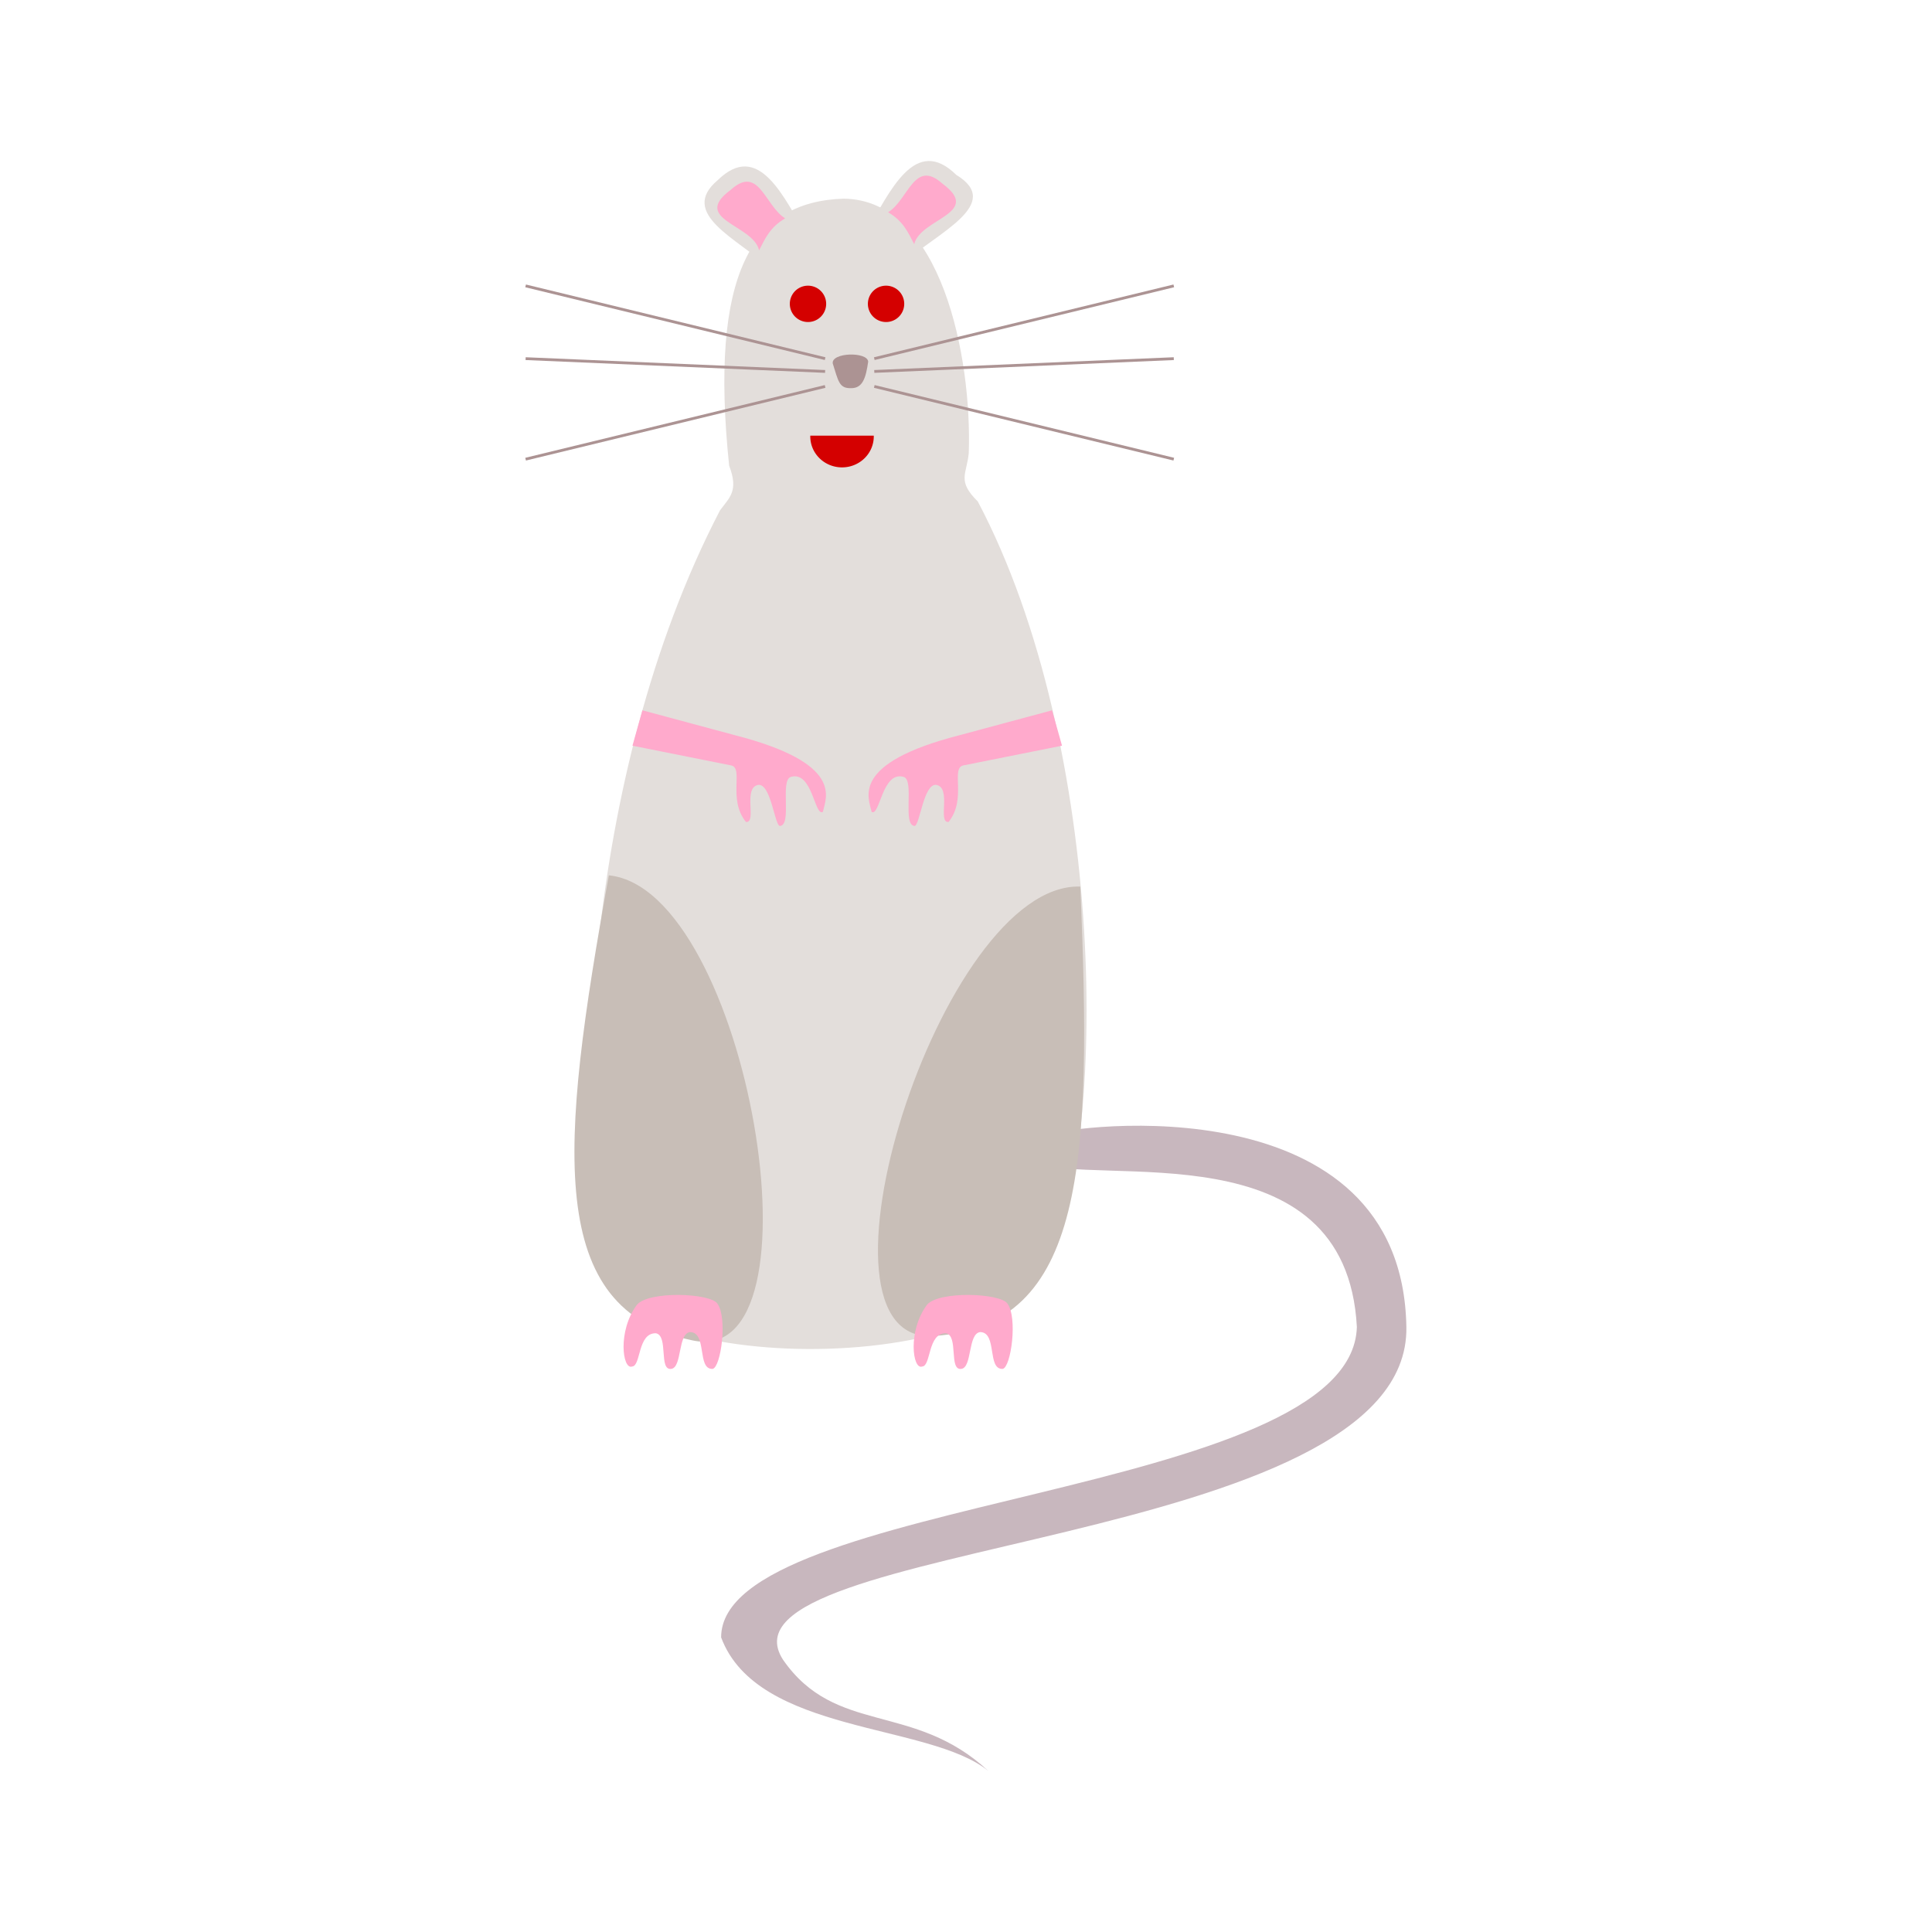 <svg:svg xmlns:dc="http://purl.org/dc/elements/1.1/" xmlns:ns1="http://sodipodi.sourceforge.net/DTD/sodipodi-0.dtd" xmlns:ns2="http://www.inkscape.org/namespaces/inkscape" xmlns:ns4="http://creativecommons.org/ns#" xmlns:rdf="http://www.w3.org/1999/02/22-rdf-syntax-ns#" xmlns:svg="http://www.w3.org/2000/svg" height="412.084" id="svg2438" version="1.0" viewBox="-111.814 -34.344 412.084 412.084" width="412.084" ns1:docname="bratac_rat_01.svg" ns1:version="0.32" ns2:export-filename="C:\joanna\Gfx\drawings_vector\admin\thumbs\bratac_rat.png" ns2:export-xdpi="33.57222" ns2:export-ydpi="33.57222" ns2:output_extension="org.inkscape.output.svg.inkscape" ns2:version="0.46">
  <ns1:namedview bordercolor="#666666" borderopacity="1.0" gridtolerance="10000" guidetolerance="10" id="base" objecttolerance="10" pagecolor="#ffffff" showgrid="false" showguides="true" ns2:current-layer="capa1" ns2:cx="306.9502" ns2:cy="171.70381" ns2:document-units="px" ns2:guide-bbox="true" ns2:pageopacity="0.0" ns2:pageshadow="2" ns2:window-height="725" ns2:window-width="1279" ns2:window-x="0" ns2:window-y="41" ns2:zoom="1.5142355" />
  <svg:g id="capa1" transform="translate(-43.323 -124.68)" ns2:groupmode="layer" ns2:label="Capa 1">
    <svg:g id="g3740" transform="translate(-262.53 -317.72)">
      <svg:path d="m417.52 650.15c5.34-2.23 75.61-11.14 76.49 40.95 0.81 47.4-149.51 45.26-132.97 70.95 11.26 16.25 27.86 8.9 43.81 23.75-12.63-10.34-49.27-7.79-57-28.5 0-30.09 134.56-29.72 135.6-66.2-2.26-42.69-55.19-29.71-69.09-35.15l3.16-5.8z" id="path3560" style="fill-rule:evenodd;fill:#c8b7be" ns1:nodetypes="cccccccc" />
      <svg:path d="m322.24 674.23c-7.84 25.98 81.94 30.1 95.22 3.45 12.97-25.6 12.79-110.31-14.86-162.66-4.5-4.45-2.37-5.75-1.93-10.31 0.7-20.31-5.77-54-26.64-54.28-19.65 0.58-28.71 16.06-24.47 56.95 2.09 5.43 0.05 6.8-1.95 9.54-30.04 57.73-30.39 133.09-25.37 157.31z" id="path3616" style="fill-rule:evenodd;fill:#e3dedb" ns1:nodetypes="cccccccc" />
      <svg:g id="g3630">
        <svg:path d="m358.12 465.15c-6.83-6.21-19.39-11.54-11.04-18.63 8.76-8.6 14.09 3.4 19.32 12.42l-8.28 6.21z" id="path3618" style="fill-rule:evenodd;fill:#e3dedb" ns1:nodetypes="cccc" />
        <svg:path d="m349.91 448.54c6.01-5.43 7.25 3.41 11.6 6.09-3.24 1.87-4.3 4.37-5.56 6.81-1.28-5.51-14.65-6.53-6.04-12.9z" id="path3622" style="fill-rule:evenodd;fill:#ffaacc" ns1:nodetypes="cccc" />
      </svg:g>
      <svg:g id="g3626" transform="translate(-3.194 .456)">
        <svg:path d="m390.16 463.53c6.83-6.21 21.26-12.42 11.04-18.63-8.76-8.6-14.09 3.39-19.32 12.42l8.28 6.21z" id="path3620" style="fill-rule:evenodd;fill:#e3dedb" ns1:nodetypes="cccc" />
        <svg:path d="m398.27 446.79c-6.02-5.43-7.26 3.41-11.61 6.09 3.25 1.88 4.3 4.37 5.57 6.81 1.28-5.51 14.64-6.53 6.04-12.9z" id="path3624" style="fill-rule:evenodd;fill:#ffaacc" ns1:nodetypes="cccc" />
      </svg:g>
      <svg:g id="g2754" transform="translate(4)">
        <svg:path d="m369.57 474.74a5.475 5.475 0 1 1 -10.95 0 5.475 5.475 0 1 1 10.95 0z" id="path2750" style="fill:#d40000" transform="matrix(.708 0 0 .708 104.6 136.75)" ns1:cx="364.09512" ns1:cy="474.73761" ns1:rx="5.4751143" ns1:ry="5.4751143" ns1:type="arc" />
        <svg:path d="m369.57 474.74a5.475 5.475 0 1 1 -10.95 0 5.475 5.475 0 1 1 10.95 0z" id="path2752" style="fill:#d40000" transform="matrix(.708 0 0 .708 121.25 136.75)" ns1:cx="364.09512" ns1:cy="474.73761" ns1:rx="5.4751143" ns1:ry="5.4751143" ns1:type="arc" />
      </svg:g>
      <svg:g id="g3535" style="stroke:#ac9393" transform="translate(0 -.228)">
        <svg:path d="m370.03 484.78l-63.88-15.52" id="path2758" style="stroke:#ac9393;stroke-width:0.6;fill:none" />
        <svg:path d="m370.03 487.51l-63.88-2.73" id="path3530" style="stroke:#ac9393;stroke-width:0.6;fill:none" ns1:nodetypes="cc" />
        <svg:path d="m370.03 490.71l-63.88 15.51" id="path3533" style="stroke:#ac9393;stroke-width:0.6;fill:none" />
      </svg:g>
      <svg:g id="g3540" style="stroke:#ac9393" transform="matrix(-1 0 0 1 750.55 -.228)">
        <svg:path d="m370.03 484.78l-63.88-15.52" id="path3542" style="stroke:#ac9393;stroke-width:0.6;fill:none" />
        <svg:path d="m370.03 487.51l-63.88-2.73" id="path3544" style="stroke:#ac9393;stroke-width:0.6;fill:none" ns1:nodetypes="cc" />
        <svg:path d="m370.03 490.71l-63.88 15.51" id="path3546" style="stroke:#ac9393;stroke-width:0.6;fill:none" />
      </svg:g>
      <svg:path d="m371.66 485.59c-0.36-2.37 7.34-2.58 7.56-0.41-0.5 3.46-1.15 5.73-3.72 5.67-2.5 0.05-2.65-1.54-3.84-5.26z" id="path3548" style="fill-rule:evenodd;fill:#ac9393" ns1:nodetypes="cccc" />
      <svg:path d="m382.08 507.67a6.772 6.605 0 1 1 -13.54 0" id="path3558" style="fill:#d40000" transform="translate(-1.672 -6.689)" ns1:cx="375.3093" ns1:cy="507.66626" ns1:end="3.1415927" ns1:open="true" ns1:rx="6.7721214" ns1:ry="6.6049085" ns1:start="0" ns1:type="arc" />
      <svg:path d="m328.94 567.11l20.99 4.19c2.88 0.51-0.77 7.16 3.22 12.08 2.42 0.22-0.77-7.38 2.66-7.92 2.68-0.19 3.45 8.59 4.56 8.77 2.71-0.15-0.05-9.81 2.37-10.47 4.61-1.31 5.02 8.5 6.81 7.47 0.67-3.07 4.6-10.37-18.79-16.37l-19.7-5.3-2.12 7.55z" id="path3593" style="fill-rule:evenodd;fill:#ffaacc" ns1:nodetypes="cccccccccc" />
      <svg:path d="m341.64 693.93c-31.3-6.56-28.31-40.77-17.74-99.17 29.65 2.98 47.04 105.74 17.74 99.17z" id="path3728" style="fill-rule:evenodd;fill:#c8beb7" ns1:nodetypes="ccc" />
      <svg:path d="m420.56 567.11l-20.99 4.19c-2.87 0.51 0.77 7.16-3.21 12.08-2.43 0.22 0.76-7.38-2.67-7.92-2.68-0.19-3.45 8.59-4.56 8.77-2.71-0.15 0.05-9.81-2.36-10.47-4.61-1.31-5.03 8.5-6.82 7.47-0.66-3.07-4.6-10.37 18.79-16.37l19.7-5.3 2.12 7.55z" id="path3732" style="fill-rule:evenodd;fill:#ffaacc" ns1:nodetypes="cccccccccc" />
      <svg:path d="m393.45 693c31.9-2.25 33.57-36.55 31.01-95.84-29.78-1.07-60.93 98.38-31.01 95.84z" id="path3734" style="fill-rule:evenodd;fill:#c8beb7" ns1:nodetypes="ccc" />
      <svg:path d="m329.88 686.37c2.53-3.03 15.7-2.51 17.17-0.26 2.2 2.97 0.77 13.57-1.01 13.92-3.39 0.18-1.11-7.77-4.8-7.85-2.67 0.29-1.67 7.58-4.04 7.85-2.72 0.37-0.52-7.12-3.28-7.6-3.92-0.06-3.14 7.01-5.05 7.09-2.06 0.81-3.15-7.56 1.01-13.15z" id="path3736" style="fill-rule:evenodd;fill:#ffaacc" ns1:nodetypes="cccccccc" />
      <svg:path d="m391.75 686.37c2.53-3.03 15.71-2.51 17.17-0.26 2.21 2.97 0.77 13.57-1.01 13.92-3.38 0.18-1.11-7.77-4.79-7.85-2.68 0.29-1.68 7.58-4.05 7.85-2.72 0.37-0.52-7.12-3.28-7.6-3.92-0.06-3.13 7.01-5.05 7.09-2.06 0.81-3.14-7.56 1.01-13.15z" id="path3738" style="fill-rule:evenodd;fill:#ffaacc" ns1:nodetypes="cccccccc" />
    </svg:g>
  </svg:g>
</svg:svg>